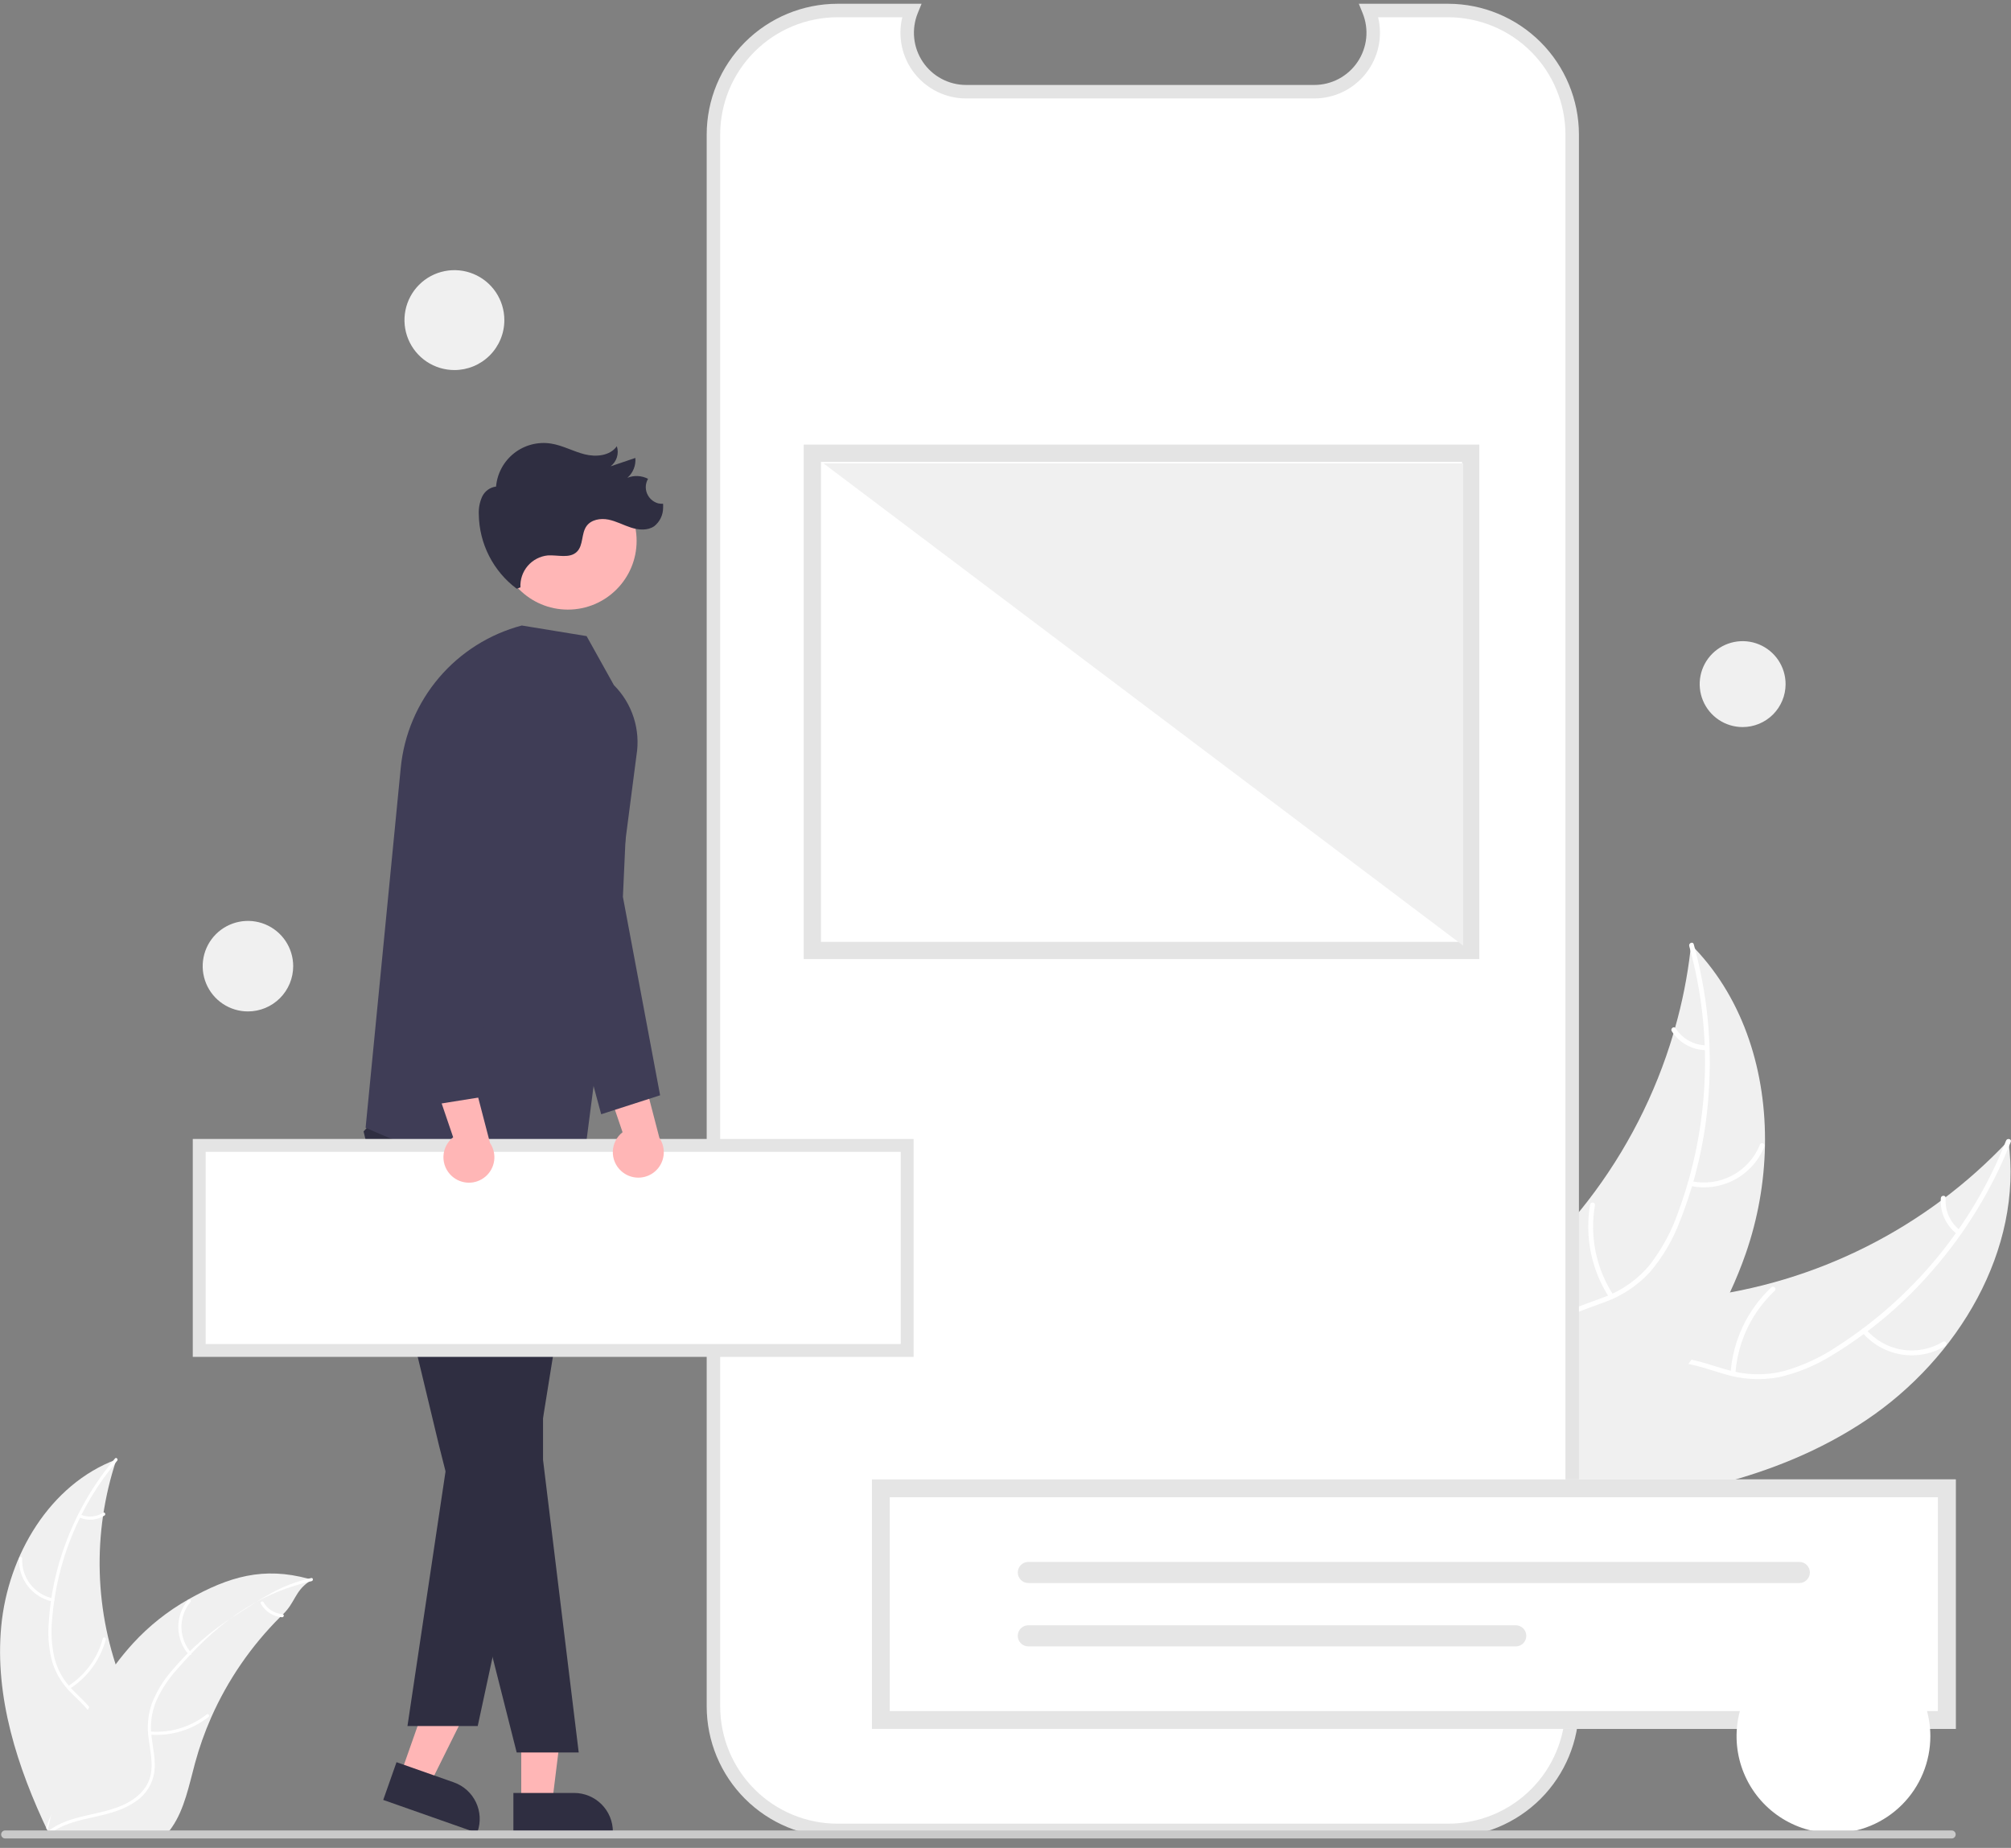 <svg width="160" height="147" viewBox="0 0 160 147" fill="none" xmlns="http://www.w3.org/2000/svg">
<rect x="0" y="0" width="160" height="147" fill="#808080" stroke="none"/>
<g id="features6.svg" clip-path="url(#clip0_1_236)">
<path id="Vector" d="M148.488 112.962C155.768 108.084 160.995 99.416 159.791 90.737C153.269 97.684 144.5 102.101 135.035 103.205C131.383 103.618 127.279 103.697 124.715 106.33C123.12 107.968 122.464 110.342 122.458 112.629C122.452 114.915 123.03 117.158 123.604 119.372L123.477 119.928C132.229 119.493 141.209 117.839 148.488 112.962Z" fill="#F0F0F0"/>
<path id="Vector_2" d="M159.607 90.737C156.947 97.485 152.229 103.223 146.122 107.136C144.822 108.002 143.394 108.657 141.89 109.078C140.412 109.441 138.864 109.402 137.406 108.964C136.039 108.583 134.684 108.035 133.248 107.993C132.513 107.982 131.783 108.127 131.108 108.418C130.432 108.709 129.826 109.14 129.329 109.681C128.054 110.999 127.329 112.697 126.678 114.381C125.955 116.251 125.233 118.205 123.73 119.603C123.547 119.772 123.821 120.045 124.003 119.876C126.619 117.444 126.861 113.594 128.906 110.785C129.86 109.475 131.215 108.444 132.886 108.38C134.348 108.324 135.745 108.888 137.127 109.286C138.542 109.734 140.046 109.828 141.507 109.561C143.027 109.218 144.478 108.619 145.798 107.789C148.798 105.968 151.493 103.686 153.784 101.028C156.416 98.009 158.512 94.561 159.981 90.835C160.072 90.605 159.698 90.508 159.607 90.737Z" fill="white"/>
<path id="Vector_3" d="M148.162 105.992C148.958 106.927 150.06 107.549 151.272 107.747C152.484 107.945 153.727 107.705 154.779 107.071C154.991 106.942 154.801 106.606 154.588 106.735C153.61 107.328 152.452 107.551 151.324 107.364C150.196 107.178 149.171 106.594 148.436 105.719C148.275 105.528 148.003 105.803 148.162 105.992Z" fill="white"/>
<path id="Vector_4" d="M138.074 109.248C138.254 106.744 139.371 104.4 141.202 102.683C141.384 102.513 141.11 102.24 140.929 102.41C139.026 104.2 137.869 106.642 137.688 109.248C137.671 109.496 138.057 109.495 138.074 109.248Z" fill="white"/>
<path id="Vector_5" d="M155.928 97.853C155.544 97.555 155.241 97.167 155.045 96.723C154.849 96.279 154.766 95.793 154.804 95.309C154.824 95.061 154.438 95.063 154.418 95.309C154.378 95.844 154.471 96.381 154.686 96.872C154.902 97.363 155.234 97.793 155.655 98.126C155.692 98.161 155.74 98.18 155.791 98.18C155.842 98.18 155.891 98.161 155.928 98.126C155.964 98.09 155.984 98.041 155.984 97.99C155.984 97.939 155.964 97.889 155.928 97.853Z" fill="white"/>
<path id="Vector_6" d="M134.548 75.148C134.531 75.303 134.514 75.457 134.494 75.614C134.254 77.69 133.846 79.744 133.273 81.754C133.231 81.91 133.187 82.068 133.141 82.222C131.71 87.051 129.395 91.572 126.313 95.556C125.086 97.14 123.739 98.628 122.286 100.008C120.278 101.913 117.95 103.82 116.726 106.207C116.595 106.454 116.48 106.71 116.381 106.971L122.808 119.73C122.837 119.752 122.864 119.775 122.893 119.797L123.126 120.318C123.206 120.252 123.288 120.182 123.368 120.116C123.414 120.078 123.459 120.037 123.506 119.999C123.536 119.973 123.567 119.947 123.596 119.925C123.606 119.916 123.616 119.907 123.624 119.9C123.653 119.878 123.677 119.854 123.703 119.834C124.16 119.443 124.615 119.049 125.067 118.651C125.07 118.649 125.07 118.649 125.072 118.645C128.513 115.601 131.73 112.243 134.336 108.504C134.414 108.391 134.495 108.277 134.571 108.159C135.736 106.467 136.761 104.683 137.635 102.824C138.11 101.804 138.534 100.761 138.904 99.699C139.855 96.952 140.368 94.073 140.424 91.167C140.535 85.374 138.791 79.609 134.852 75.462C134.751 75.356 134.652 75.253 134.548 75.148Z" fill="#F0F0F0"/>
<path id="Vector_7" d="M134.4 75.259C136.339 82.248 136.026 89.67 133.506 96.471C132.99 97.945 132.244 99.328 131.297 100.57C130.335 101.75 129.075 102.65 127.648 103.178C126.326 103.697 124.915 104.075 123.743 104.906C123.149 105.34 122.654 105.895 122.29 106.534C121.926 107.173 121.701 107.882 121.63 108.614C121.406 110.434 121.849 112.226 122.343 113.963C122.892 115.891 123.492 117.886 123.133 119.907C123.089 120.152 123.472 120.205 123.515 119.96C124.14 116.444 122.015 113.224 121.957 109.751C121.93 108.13 122.391 106.491 123.687 105.433C124.821 104.508 126.276 104.118 127.618 103.604C129.018 103.109 130.276 102.279 131.282 101.186C132.289 99.997 133.087 98.645 133.64 97.188C134.939 93.928 135.717 90.483 135.946 86.981C136.23 82.986 135.828 78.972 134.758 75.112C134.691 74.873 134.335 75.022 134.4 75.259Z" fill="white"/>
<path id="Vector_8" d="M134.447 94.329C135.645 94.597 136.9 94.43 137.987 93.858C139.073 93.286 139.922 92.347 140.38 91.207C140.471 90.976 140.117 90.823 140.025 91.054C139.6 92.116 138.81 92.991 137.797 93.521C136.784 94.052 135.615 94.202 134.5 93.946C134.258 93.891 134.206 94.274 134.447 94.329Z" fill="white"/>
<path id="Vector_9" d="M128.352 103.003C126.988 100.895 126.468 98.351 126.897 95.878C126.94 95.633 126.557 95.579 126.514 95.824C126.073 98.399 126.62 101.045 128.044 103.235C128.18 103.444 128.487 103.21 128.352 103.003Z" fill="white"/>
<path id="Vector_10" d="M135.747 83.156C135.261 83.149 134.785 83.021 134.362 82.785C133.938 82.549 133.579 82.21 133.318 81.801C133.185 81.591 132.878 81.825 133.01 82.034C133.3 82.485 133.697 82.857 134.164 83.12C134.632 83.382 135.157 83.526 135.693 83.538C135.744 83.544 135.794 83.53 135.835 83.499C135.875 83.469 135.903 83.424 135.911 83.374C135.918 83.323 135.905 83.272 135.874 83.231C135.843 83.19 135.797 83.163 135.747 83.156Z" fill="white"/>
<path id="Vector_11" d="M0.1 129.352C0.637 123.715 3.959 118.081 9.264 116.099C7.317 121.941 7.5 128.284 9.779 134.004C10.666 136.207 11.882 138.565 11.172 140.832C10.73 142.242 9.583 143.344 8.284 144.05C6.986 144.755 5.533 145.116 4.098 145.469L3.821 145.712C1.38 140.603 -0.438 134.989 0.1 129.352Z" fill="#F0F0F0"/>
<path id="Vector_12" d="M9.32 116.204C6.301 119.789 4.488 124.234 4.139 128.908C4.046 129.913 4.112 130.926 4.334 131.911C4.582 132.862 5.08 133.731 5.777 134.425C6.413 135.085 7.141 135.687 7.606 136.491C7.838 136.906 7.979 137.365 8.021 137.838C8.063 138.312 8.005 138.789 7.85 139.238C7.492 140.367 6.75 141.301 5.992 142.189C5.151 143.174 4.261 144.185 3.929 145.469C3.888 145.624 3.649 145.553 3.69 145.397C4.268 143.163 6.383 141.843 7.352 139.818C7.804 138.873 7.974 137.786 7.497 136.815C7.08 135.967 6.33 135.346 5.679 134.683C4.99 134.016 4.474 133.189 4.177 132.277C3.905 131.307 3.8 130.298 3.867 129.293C3.981 127.028 4.45 124.795 5.258 122.676C6.166 120.252 7.482 118.001 9.15 116.021C9.253 115.899 9.423 116.082 9.32 116.204Z" fill="white"/>
<path id="Vector_13" d="M4.162 127.397C3.386 127.232 2.694 126.796 2.209 126.168C1.724 125.539 1.479 124.759 1.516 123.967C1.518 123.934 1.532 123.904 1.556 123.882C1.58 123.86 1.611 123.848 1.644 123.849C1.676 123.849 1.707 123.863 1.73 123.886C1.752 123.909 1.765 123.939 1.766 123.972C1.73 124.71 1.958 125.437 2.411 126.021C2.864 126.605 3.51 127.008 4.234 127.158C4.391 127.19 4.319 127.429 4.162 127.397Z" fill="white"/>
<path id="Vector_14" d="M5.41 134.133C6.778 133.261 7.768 131.906 8.182 130.338C8.223 130.182 8.462 130.254 8.421 130.409C7.987 132.041 6.954 133.449 5.528 134.352C5.392 134.438 5.274 134.218 5.41 134.133Z" fill="white"/>
<path id="Vector_15" d="M6.404 120.482C6.691 120.608 7.005 120.661 7.318 120.636C7.631 120.612 7.932 120.509 8.196 120.339C8.331 120.251 8.448 120.472 8.314 120.559C8.022 120.745 7.689 120.858 7.344 120.886C6.998 120.914 6.651 120.858 6.333 120.721C6.302 120.71 6.276 120.689 6.26 120.66C6.245 120.631 6.241 120.597 6.249 120.566C6.259 120.534 6.28 120.507 6.31 120.492C6.339 120.476 6.373 120.472 6.404 120.482Z" fill="white"/>
<path id="Vector_16" d="M24.807 125.663C24.725 125.72 24.642 125.777 24.559 125.837C23.452 126.61 23.484 127.475 22.516 128.417C22.44 128.489 22.365 128.562 22.291 128.636C19.985 130.933 18.126 133.638 16.807 136.613C16.284 137.798 15.851 139.021 15.513 140.271C15.046 141.997 14.677 143.907 13.696 145.336C13.596 145.486 13.486 145.63 13.367 145.767L4.139 146.032C4.118 146.022 4.096 146.014 4.075 146.004L3.707 146.032C3.72 145.966 3.735 145.898 3.748 145.832C3.755 145.794 3.764 145.756 3.772 145.718C3.777 145.692 3.783 145.667 3.787 145.644C3.788 145.635 3.79 145.627 3.792 145.62C3.796 145.597 3.802 145.576 3.805 145.555C3.887 145.175 3.972 144.795 4.059 144.416C4.059 144.414 4.059 144.414 4.061 144.411C4.699 141.512 5.68 138.698 6.981 136.029C7.021 135.95 7.061 135.869 7.105 135.79C7.709 134.608 8.409 133.477 9.197 132.409C9.631 131.825 10.094 131.264 10.584 130.727C11.854 129.343 13.333 128.167 14.968 127.243C18.228 125.4 20.968 124.621 24.536 125.587C24.627 125.611 24.716 125.636 24.807 125.663Z" fill="#F0F0F0"/>
<path id="Vector_17" d="M24.79 125.781C20.269 126.813 17.121 129.297 14.077 132.805C13.398 133.551 12.841 134.4 12.426 135.32C12.05 136.229 11.925 137.222 12.064 138.196C12.174 139.107 12.393 140.025 12.28 140.947C12.216 141.418 12.053 141.87 11.801 142.273C11.549 142.676 11.216 143.022 10.821 143.287C9.855 143.974 8.701 144.272 7.561 144.525C6.296 144.805 4.978 145.077 3.939 145.902C3.813 146.002 3.665 145.8 3.791 145.701C5.598 144.265 8.082 144.484 10.075 143.45C11.004 142.968 11.794 142.202 11.998 141.141C12.175 140.212 11.951 139.265 11.831 138.344C11.682 137.396 11.767 136.426 12.08 135.518C12.447 134.58 12.97 133.711 13.629 132.949C15.083 131.209 16.802 129.709 18.723 128.503C20.906 127.116 22.243 126.108 24.764 125.533C24.92 125.497 24.945 125.746 24.79 125.781Z" fill="white"/>
<path id="Vector_18" d="M15.006 131.613C14.486 131.014 14.195 130.249 14.187 129.455C14.178 128.662 14.452 127.891 14.959 127.281C15.062 127.157 15.258 127.312 15.155 127.435C14.681 128.003 14.427 128.721 14.436 129.46C14.446 130.199 14.719 130.91 15.207 131.465C15.313 131.585 15.112 131.733 15.006 131.613Z" fill="white"/>
<path id="Vector_19" d="M11.947 137.742C13.564 137.87 15.17 137.384 16.445 136.381C16.571 136.281 16.719 136.483 16.593 136.582C15.264 137.624 13.592 138.126 11.909 137.989C11.749 137.976 11.787 137.729 11.947 137.742Z" fill="white"/>
<path id="Vector_20" d="M20.96 127.441C21.113 127.715 21.331 127.946 21.596 128.115C21.861 128.283 22.163 128.383 22.476 128.406C22.636 128.417 22.598 128.664 22.438 128.653C22.093 128.626 21.759 128.515 21.466 128.33C21.174 128.144 20.931 127.89 20.759 127.589C20.74 127.562 20.733 127.529 20.738 127.497C20.742 127.464 20.759 127.435 20.785 127.415C20.812 127.395 20.845 127.387 20.878 127.392C20.911 127.397 20.94 127.415 20.96 127.441Z" fill="white"/>
<path id="Vector_21" d="M115.221 0.837H108.909C109.199 1.549 109.31 2.321 109.231 3.085C109.153 3.85 108.888 4.584 108.459 5.222C108.03 5.86 107.451 6.382 106.773 6.744C106.095 7.105 105.338 7.294 104.569 7.294H76.864C76.096 7.294 75.339 7.105 74.66 6.744C73.982 6.382 73.403 5.86 72.974 5.222C72.546 4.584 72.28 3.85 72.202 3.085C72.123 2.321 72.234 1.549 72.525 0.837H66.629C64.012 0.837 61.503 1.876 59.652 3.727C57.802 5.577 56.763 8.086 56.763 10.703V135.744C56.763 137.04 57.018 138.323 57.514 139.52C58.01 140.717 58.736 141.804 59.652 142.72C60.569 143.636 61.656 144.363 62.853 144.859C64.05 145.355 65.333 145.61 66.629 145.61H115.221C116.517 145.61 117.8 145.355 118.997 144.859C120.194 144.363 121.281 143.636 122.198 142.72C123.114 141.804 123.84 140.717 124.336 139.52C124.832 138.323 125.087 137.04 125.087 135.744V10.703C125.087 9.407 124.832 8.124 124.336 6.927C123.84 5.73 123.114 4.643 122.198 3.727C121.281 2.81 120.194 2.084 118.997 1.588C117.8 1.092 116.517 0.837 115.221 0.837Z" fill="white"/>
<path id="Vector_22" d="M115.221 146.146H66.629C63.871 146.143 61.227 145.046 59.276 143.096C57.326 141.146 56.229 138.502 56.226 135.744V10.703C56.229 7.945 57.326 5.301 59.276 3.351C61.227 1.4 63.871 0.303 66.629 0.3H73.323L73.021 1.039C72.764 1.67 72.666 2.354 72.736 3.031C72.805 3.708 73.04 4.357 73.42 4.922C73.799 5.487 74.312 5.95 74.913 6.27C75.513 6.59 76.184 6.758 76.864 6.758H104.569C105.25 6.758 105.92 6.59 106.521 6.27C107.121 5.95 107.634 5.487 108.014 4.922C108.393 4.357 108.628 3.708 108.698 3.031C108.767 2.354 108.669 1.67 108.412 1.039L108.111 0.3H115.221C117.979 0.303 120.623 1.4 122.574 3.351C124.524 5.301 125.621 7.945 125.624 10.703V135.744C125.621 138.502 124.524 141.146 122.574 143.096C120.623 145.046 117.979 146.143 115.221 146.146ZM66.629 1.373C64.155 1.376 61.784 2.36 60.035 4.109C58.286 5.858 57.302 8.229 57.299 10.703V135.744C57.302 138.217 58.286 140.589 60.035 142.338C61.784 144.087 64.155 145.07 66.629 145.073H115.221C117.695 145.07 120.066 144.087 121.815 142.338C123.564 140.589 124.548 138.217 124.551 135.744V10.703C124.548 8.229 123.564 5.858 121.815 4.109C120.066 2.36 117.695 1.376 115.221 1.373H109.645C109.832 2.142 109.842 2.943 109.674 3.716C109.506 4.489 109.165 5.213 108.676 5.835C108.187 6.457 107.563 6.96 106.852 7.306C106.141 7.651 105.36 7.831 104.569 7.831H76.864C76.073 7.831 75.293 7.651 74.582 7.305C73.871 6.959 73.247 6.456 72.758 5.835C72.269 5.213 71.928 4.488 71.76 3.716C71.592 2.943 71.602 2.142 71.788 1.373L66.629 1.373Z" fill="#E4E4E4"/>
<path id="Vector_23" d="M115.586 20.054H100.932C100.768 20.054 100.61 19.988 100.493 19.872C100.376 19.755 100.311 19.597 100.311 19.433C100.311 19.268 100.376 19.11 100.493 18.993C100.61 18.877 100.768 18.811 100.932 18.811H115.586C115.668 18.811 115.748 18.827 115.824 18.858C115.9 18.889 115.968 18.935 116.026 18.993C116.084 19.05 116.13 19.119 116.161 19.194C116.192 19.27 116.209 19.351 116.209 19.433C116.209 19.514 116.192 19.595 116.161 19.671C116.13 19.746 116.084 19.815 116.026 19.872C115.968 19.93 115.9 19.976 115.824 20.007C115.748 20.038 115.668 20.054 115.586 20.054Z" fill="white"/>
<path id="Vector_24" d="M115.586 22.843H100.932C100.768 22.843 100.61 22.777 100.493 22.66C100.376 22.544 100.311 22.386 100.311 22.221C100.311 22.056 100.376 21.898 100.493 21.782C100.61 21.665 100.768 21.6 100.932 21.6H115.586C115.668 21.599 115.748 21.615 115.824 21.646C115.9 21.678 115.968 21.723 116.026 21.781C116.084 21.839 116.13 21.907 116.161 21.983C116.192 22.058 116.209 22.139 116.209 22.221C116.209 22.303 116.192 22.384 116.161 22.459C116.13 22.535 116.084 22.603 116.026 22.661C115.968 22.719 115.9 22.764 115.824 22.796C115.748 22.827 115.668 22.843 115.586 22.843Z" fill="white"/>
<path id="Vector_25" d="M115.586 25.631H100.932C100.768 25.631 100.61 25.565 100.493 25.449C100.376 25.332 100.311 25.174 100.311 25.009C100.311 24.844 100.376 24.686 100.493 24.57C100.61 24.453 100.768 24.388 100.932 24.388H115.586C115.668 24.387 115.748 24.404 115.824 24.435C115.9 24.466 115.968 24.512 116.026 24.569C116.084 24.627 116.13 24.695 116.161 24.771C116.192 24.846 116.209 24.927 116.209 25.009C116.209 25.091 116.192 25.172 116.161 25.247C116.13 25.323 116.084 25.391 116.026 25.449C115.968 25.507 115.9 25.552 115.824 25.584C115.748 25.615 115.668 25.631 115.586 25.631Z" fill="white"/>
<path id="Vector_26" d="M41.472 143.431L43.927 143.431L45.095 133.961H41.471L41.472 143.431Z" fill="#FFB6B6"/>
<path id="Vector_27" d="M40.846 142.63L45.681 142.629C46.498 142.629 47.282 142.954 47.86 143.532C48.438 144.11 48.762 144.894 48.762 145.711V145.811L40.846 145.811L40.846 142.63Z" fill="#2F2E41"/>
<path id="Vector_28" d="M31.872 141.146L34.188 141.961L38.434 133.416L35.016 132.213L31.872 141.146Z" fill="#FFB6B6"/>
<path id="Vector_29" d="M31.548 140.182L36.109 141.787C36.88 142.059 37.511 142.625 37.864 143.362C38.218 144.099 38.264 144.946 37.993 145.717L37.959 145.811L30.491 143.183L31.548 140.182Z" fill="#2F2E41"/>
<path id="Vector_30" d="M30.413 88.386L28.927 90.005L34.935 115.016L41.108 139.407H46.044L43.205 116.131V92.193L30.413 88.386Z" fill="#2F2E41"/>
<path id="Vector_31" d="M45.772 90.392L46.422 92.814L42.946 114.415L38.009 137.305H32.419L36.616 109.239L41.744 88.581L45.772 90.392Z" fill="#2F2E41"/>
<path id="Vector_32" d="M48.844 54.503L46.671 50.602L41.516 49.759C38.947 50.438 36.647 51.888 34.925 53.912C33.203 55.937 32.142 58.44 31.884 61.085L29.089 89.71C29.089 89.71 43.39 96.292 46.422 92.586L50.639 60.094C50.806 59.087 50.73 58.054 50.418 57.082C50.106 56.109 49.566 55.225 48.844 54.503Z" fill="#3F3D56"/>
<path id="Vector_33" d="M45.181 48.494C48.202 48.494 50.651 46.045 50.651 43.024C50.651 40.003 48.202 37.554 45.181 37.554C42.16 37.554 39.711 40.003 39.711 43.024C39.711 46.045 42.16 48.494 45.181 48.494Z" fill="#FFB6B6"/>
<path id="Vector_34" d="M52.367 40.042C52.03 39.948 51.742 39.727 51.565 39.426C51.444 39.224 51.38 38.994 51.379 38.759C51.378 38.524 51.44 38.294 51.559 38.091C51.307 37.96 51.03 37.885 50.747 37.871C50.464 37.856 50.181 37.903 49.917 38.007C50.14 37.813 50.314 37.569 50.423 37.294C50.533 37.02 50.577 36.723 50.55 36.429C49.893 36.651 49.237 36.873 48.581 37.095C48.819 36.913 48.994 36.661 49.083 36.375C49.172 36.089 49.17 35.782 49.077 35.497C48.538 36.265 47.423 36.368 46.513 36.139C45.604 35.91 44.764 35.43 43.837 35.285C43.323 35.205 42.798 35.231 42.295 35.362C41.791 35.493 41.32 35.726 40.91 36.047C40.501 36.368 40.161 36.769 39.913 37.226C39.665 37.683 39.513 38.187 39.468 38.705C39.229 38.735 39.001 38.826 38.807 38.968C38.613 39.111 38.458 39.3 38.356 39.519C38.16 39.959 38.07 40.44 38.095 40.922C38.111 42.071 38.391 43.202 38.913 44.226C39.435 45.251 40.186 46.142 41.106 46.831L41.408 46.727C41.374 46.105 41.58 45.494 41.984 45.02C42.388 44.547 42.96 44.247 43.579 44.184C44.381 44.133 45.329 44.455 45.901 43.89C46.425 43.374 46.238 42.45 46.665 41.852C47.037 41.331 47.777 41.21 48.404 41.334C49.032 41.459 49.603 41.777 50.212 41.972C50.821 42.166 51.535 42.221 52.059 41.854C52.275 41.68 52.45 41.461 52.571 41.211C52.692 40.961 52.756 40.688 52.758 40.41C52.764 40.298 52.763 40.186 52.755 40.074C52.625 40.081 52.494 40.07 52.367 40.042Z" fill="#2F2E41"/>
<path id="Vector_35" d="M72.177 91.116H15.85V107.427H72.177V91.116Z" fill="white"/>
<path id="Vector_36" d="M72.689 107.939H15.338V90.604H72.689V107.939ZM16.362 106.915H71.665V91.628H16.362L16.362 106.915Z" fill="#E4E4E4"/>
<path id="Vector_37" d="M61.235 96.725H26.792C26.598 96.725 26.413 96.648 26.276 96.511C26.139 96.374 26.062 96.188 26.062 95.994C26.062 95.801 26.139 95.615 26.276 95.478C26.413 95.341 26.598 95.264 26.792 95.264H61.235C61.429 95.264 61.615 95.341 61.752 95.478C61.889 95.615 61.966 95.801 61.966 95.994C61.966 96.188 61.889 96.374 61.752 96.511C61.615 96.648 61.429 96.725 61.235 96.725Z" fill="white"/>
<path id="Vector_38" d="M61.235 100.002H26.792C26.598 100.001 26.413 99.924 26.276 99.787C26.14 99.65 26.063 99.465 26.063 99.271C26.063 99.078 26.14 98.892 26.276 98.755C26.413 98.618 26.598 98.541 26.792 98.541H61.235C61.429 98.541 61.614 98.618 61.751 98.755C61.888 98.892 61.964 99.078 61.964 99.271C61.964 99.465 61.888 99.65 61.751 99.787C61.614 99.924 61.429 100.001 61.235 100.002Z" fill="white"/>
<path id="Vector_39" d="M47.294 103.279H26.792C26.598 103.279 26.413 103.202 26.276 103.065C26.139 102.928 26.062 102.742 26.062 102.549C26.062 102.355 26.139 102.169 26.276 102.032C26.413 101.895 26.598 101.818 26.792 101.818H47.294C47.487 101.818 47.673 101.895 47.81 102.032C47.947 102.169 48.024 102.355 48.024 102.549C48.024 102.742 47.947 102.928 47.81 103.065C47.673 103.202 47.487 103.279 47.294 103.279Z" fill="white"/>
<path id="Vector_40" d="M49.425 93.154C49.206 92.957 49.033 92.715 48.917 92.444C48.802 92.173 48.748 91.88 48.758 91.586C48.769 91.291 48.843 91.003 48.977 90.741C49.111 90.479 49.301 90.249 49.533 90.068L47.228 83.293L50.826 84.231L52.464 90.521C52.742 90.931 52.86 91.429 52.796 91.921C52.731 92.412 52.489 92.863 52.114 93.188C51.739 93.512 51.259 93.688 50.763 93.682C50.267 93.676 49.791 93.488 49.425 93.154Z" fill="#FFB6B6"/>
<path id="Vector_41" d="M47.832 88.638L44.101 74.846L43.774 58.042C43.758 57.354 43.965 56.68 44.365 56.12C44.765 55.56 45.336 55.145 45.992 54.938C46.483 54.78 47.004 54.743 47.513 54.831C48.021 54.919 48.5 55.128 48.91 55.441C49.319 55.755 49.647 56.162 49.865 56.63C50.083 57.097 50.184 57.61 50.161 58.125L49.56 71.347L52.52 87.13L47.832 88.638Z" fill="#3F3D56"/>
<path id="Vector_42" d="M35.947 93.555C35.728 93.358 35.555 93.116 35.44 92.845C35.325 92.574 35.27 92.281 35.281 91.987C35.291 91.692 35.366 91.404 35.5 91.142C35.633 90.879 35.823 90.65 36.055 90.469L33.75 83.694L37.349 84.632L38.986 90.922C39.264 91.332 39.382 91.83 39.318 92.322C39.253 92.813 39.011 93.264 38.636 93.588C38.262 93.913 37.781 94.089 37.285 94.083C36.79 94.076 36.313 93.889 35.947 93.555Z" fill="#FFB6B6"/>
<path id="Vector_43" d="M33.788 87.995L32.191 73.814L34.422 57.137C34.479 56.713 34.62 56.304 34.838 55.935C35.056 55.566 35.346 55.245 35.691 54.991C36.035 54.736 36.427 54.554 36.844 54.454C37.26 54.354 37.693 54.339 38.115 54.409C38.538 54.48 38.942 54.635 39.303 54.864C39.664 55.094 39.976 55.394 40.219 55.747C40.462 56.099 40.632 56.497 40.719 56.917C40.805 57.336 40.806 57.769 40.722 58.189L38.12 71.166L38.65 87.216L33.788 87.995Z" fill="#3F3D56"/>
<path id="Vector_44" d="M155.6 137.533H69.373V117.688H155.6V137.533Z" fill="white"/>
<path id="Vector_45" d="M81.817 124.25C81.595 124.25 81.381 124.338 81.223 124.496C81.066 124.653 80.977 124.867 80.977 125.09C80.977 125.312 81.066 125.526 81.223 125.684C81.381 125.841 81.595 125.93 81.817 125.93H143.159C143.382 125.929 143.595 125.841 143.752 125.683C143.909 125.526 143.998 125.312 143.998 125.09C143.998 124.867 143.909 124.654 143.752 124.496C143.595 124.339 143.382 124.25 143.159 124.25H81.817Z" fill="#E6E6E6"/>
<path id="Vector_46" d="M81.817 129.291C81.595 129.29 81.381 129.378 81.223 129.535C81.065 129.693 80.976 129.906 80.975 130.129C80.975 130.352 81.063 130.566 81.22 130.724C81.378 130.881 81.591 130.97 81.814 130.971H120.595C120.705 130.971 120.815 130.949 120.917 130.907C121.019 130.865 121.112 130.803 121.19 130.725C121.268 130.647 121.33 130.555 121.372 130.453C121.415 130.351 121.436 130.241 121.436 130.131C121.436 130.02 121.415 129.911 121.372 129.809C121.33 129.707 121.268 129.614 121.19 129.536C121.112 129.458 121.019 129.396 120.917 129.354C120.815 129.312 120.705 129.29 120.595 129.291H81.817Z" fill="#E6E6E6"/>
<path id="Vector_47" d="M155.6 137.533H69.373V117.688H155.6V137.533ZM70.79 136.115H154.183V119.106H70.79V136.115Z" fill="#E5E5E5"/>
<path id="Vector_48" d="M19.727 80.459C19.015 80.459 18.319 80.248 17.726 79.852C17.134 79.456 16.673 78.894 16.4 78.236C16.128 77.578 16.056 76.854 16.195 76.156C16.334 75.457 16.677 74.816 17.181 74.312C17.684 73.809 18.326 73.466 19.024 73.327C19.723 73.188 20.447 73.259 21.105 73.532C21.762 73.804 22.325 74.266 22.721 74.858C23.116 75.45 23.327 76.146 23.327 76.858C23.327 77.813 22.948 78.729 22.273 79.404C21.598 80.079 20.682 80.459 19.727 80.459Z" fill="#F0F0F0"/>
<path id="Vector_49" d="M36.154 29.438C35.368 29.438 34.6 29.204 33.946 28.768C33.293 28.331 32.783 27.711 32.483 26.985C32.182 26.258 32.103 25.459 32.257 24.689C32.41 23.918 32.788 23.21 33.344 22.654C33.9 22.098 34.608 21.72 35.379 21.567C36.149 21.413 36.948 21.492 37.674 21.793C38.401 22.093 39.021 22.603 39.458 23.256C39.894 23.91 40.127 24.678 40.127 25.464C40.127 25.986 40.025 26.502 39.825 26.985C39.625 27.467 39.333 27.905 38.964 28.274C38.595 28.643 38.157 28.935 37.674 29.135C37.192 29.335 36.676 29.438 36.154 29.438Z" fill="#F0F0F0"/>
<path id="Vector_50" d="M138.648 57.838C137.972 57.838 137.312 57.638 136.75 57.262C136.188 56.887 135.75 56.353 135.491 55.729C135.232 55.104 135.165 54.417 135.296 53.754C135.428 53.091 135.754 52.482 136.232 52.004C136.71 51.526 137.319 51.201 137.981 51.069C138.644 50.937 139.331 51.005 139.956 51.264C140.58 51.522 141.114 51.96 141.49 52.522C141.865 53.084 142.066 53.745 142.066 54.421C142.066 55.327 141.705 56.196 141.065 56.837C140.424 57.478 139.555 57.838 138.648 57.838Z" fill="#F0F0F0"/>
<path id="Vector_51" d="M117.012 36.055H64.631V75.61H117.012V36.055Z" fill="white"/>
<path id="Vector_52" d="M117.698 76.296H63.945V35.369H117.698V76.296ZM65.317 74.924H116.326V36.74H65.317V74.924Z" fill="#E4E4E4"/>
<path id="Vector_53" d="M116.417 36.863H65.523L116.417 75.225V36.863Z" fill="#F0F0F0"/>
<path id="Vector_54" d="M145.874 145.826C144.349 145.826 142.859 145.374 141.591 144.527C140.323 143.68 139.335 142.476 138.752 141.067C138.168 139.658 138.016 138.108 138.313 136.613C138.611 135.118 139.345 133.744 140.423 132.666C141.501 131.588 142.875 130.854 144.37 130.556C145.865 130.259 147.415 130.412 148.824 130.995C150.233 131.578 151.437 132.567 152.284 133.834C153.131 135.102 153.583 136.592 153.583 138.117C153.583 139.129 153.383 140.132 152.996 141.067C152.609 142.002 152.041 142.852 151.325 143.568C150.609 144.284 149.759 144.852 148.824 145.239C147.889 145.627 146.886 145.826 145.874 145.826Z" fill="white"/>
<path id="Vector_55" d="M148.916 137.357H146.634V135.075C146.634 134.874 146.554 134.68 146.412 134.538C146.269 134.395 146.076 134.315 145.874 134.315C145.672 134.315 145.479 134.395 145.336 134.538C145.194 134.68 145.113 134.874 145.113 135.075V137.357H142.832C142.631 137.357 142.438 137.437 142.295 137.58C142.153 137.722 142.073 137.916 142.073 138.117C142.073 138.319 142.153 138.512 142.295 138.654C142.438 138.797 142.631 138.877 142.832 138.878H145.113V141.159C145.113 141.361 145.194 141.554 145.336 141.697C145.479 141.839 145.672 141.919 145.874 141.919C146.076 141.919 146.269 141.839 146.412 141.697C146.554 141.554 146.634 141.361 146.634 141.159V138.878H148.916C149.016 138.878 149.115 138.858 149.207 138.82C149.299 138.782 149.383 138.726 149.454 138.655C149.525 138.585 149.581 138.501 149.619 138.408C149.658 138.316 149.677 138.217 149.677 138.117C149.677 138.017 149.658 137.918 149.619 137.826C149.581 137.733 149.525 137.65 149.454 137.579C149.383 137.508 149.299 137.452 149.207 137.414C149.115 137.376 149.016 137.357 148.916 137.357Z" fill="white"/>
<path id="Vector_56" d="M155.281 146.25H0.41C0.325 146.25 0.244 146.216 0.185 146.156C0.125 146.096 0.091 146.015 0.091 145.931C0.091 145.846 0.125 145.765 0.185 145.705C0.244 145.645 0.325 145.612 0.41 145.611H155.281C155.365 145.612 155.446 145.645 155.506 145.705C155.566 145.765 155.599 145.846 155.599 145.931C155.599 146.015 155.566 146.096 155.506 146.156C155.446 146.216 155.365 146.25 155.281 146.25Z" fill="#CACACA"/>
</g>
<defs>
<clipPath id="clip0_1_236">
<rect width="159.99" height="145.95" fill="white" transform="translate(0.005 0.3)"/>
</clipPath>
</defs>
</svg>
